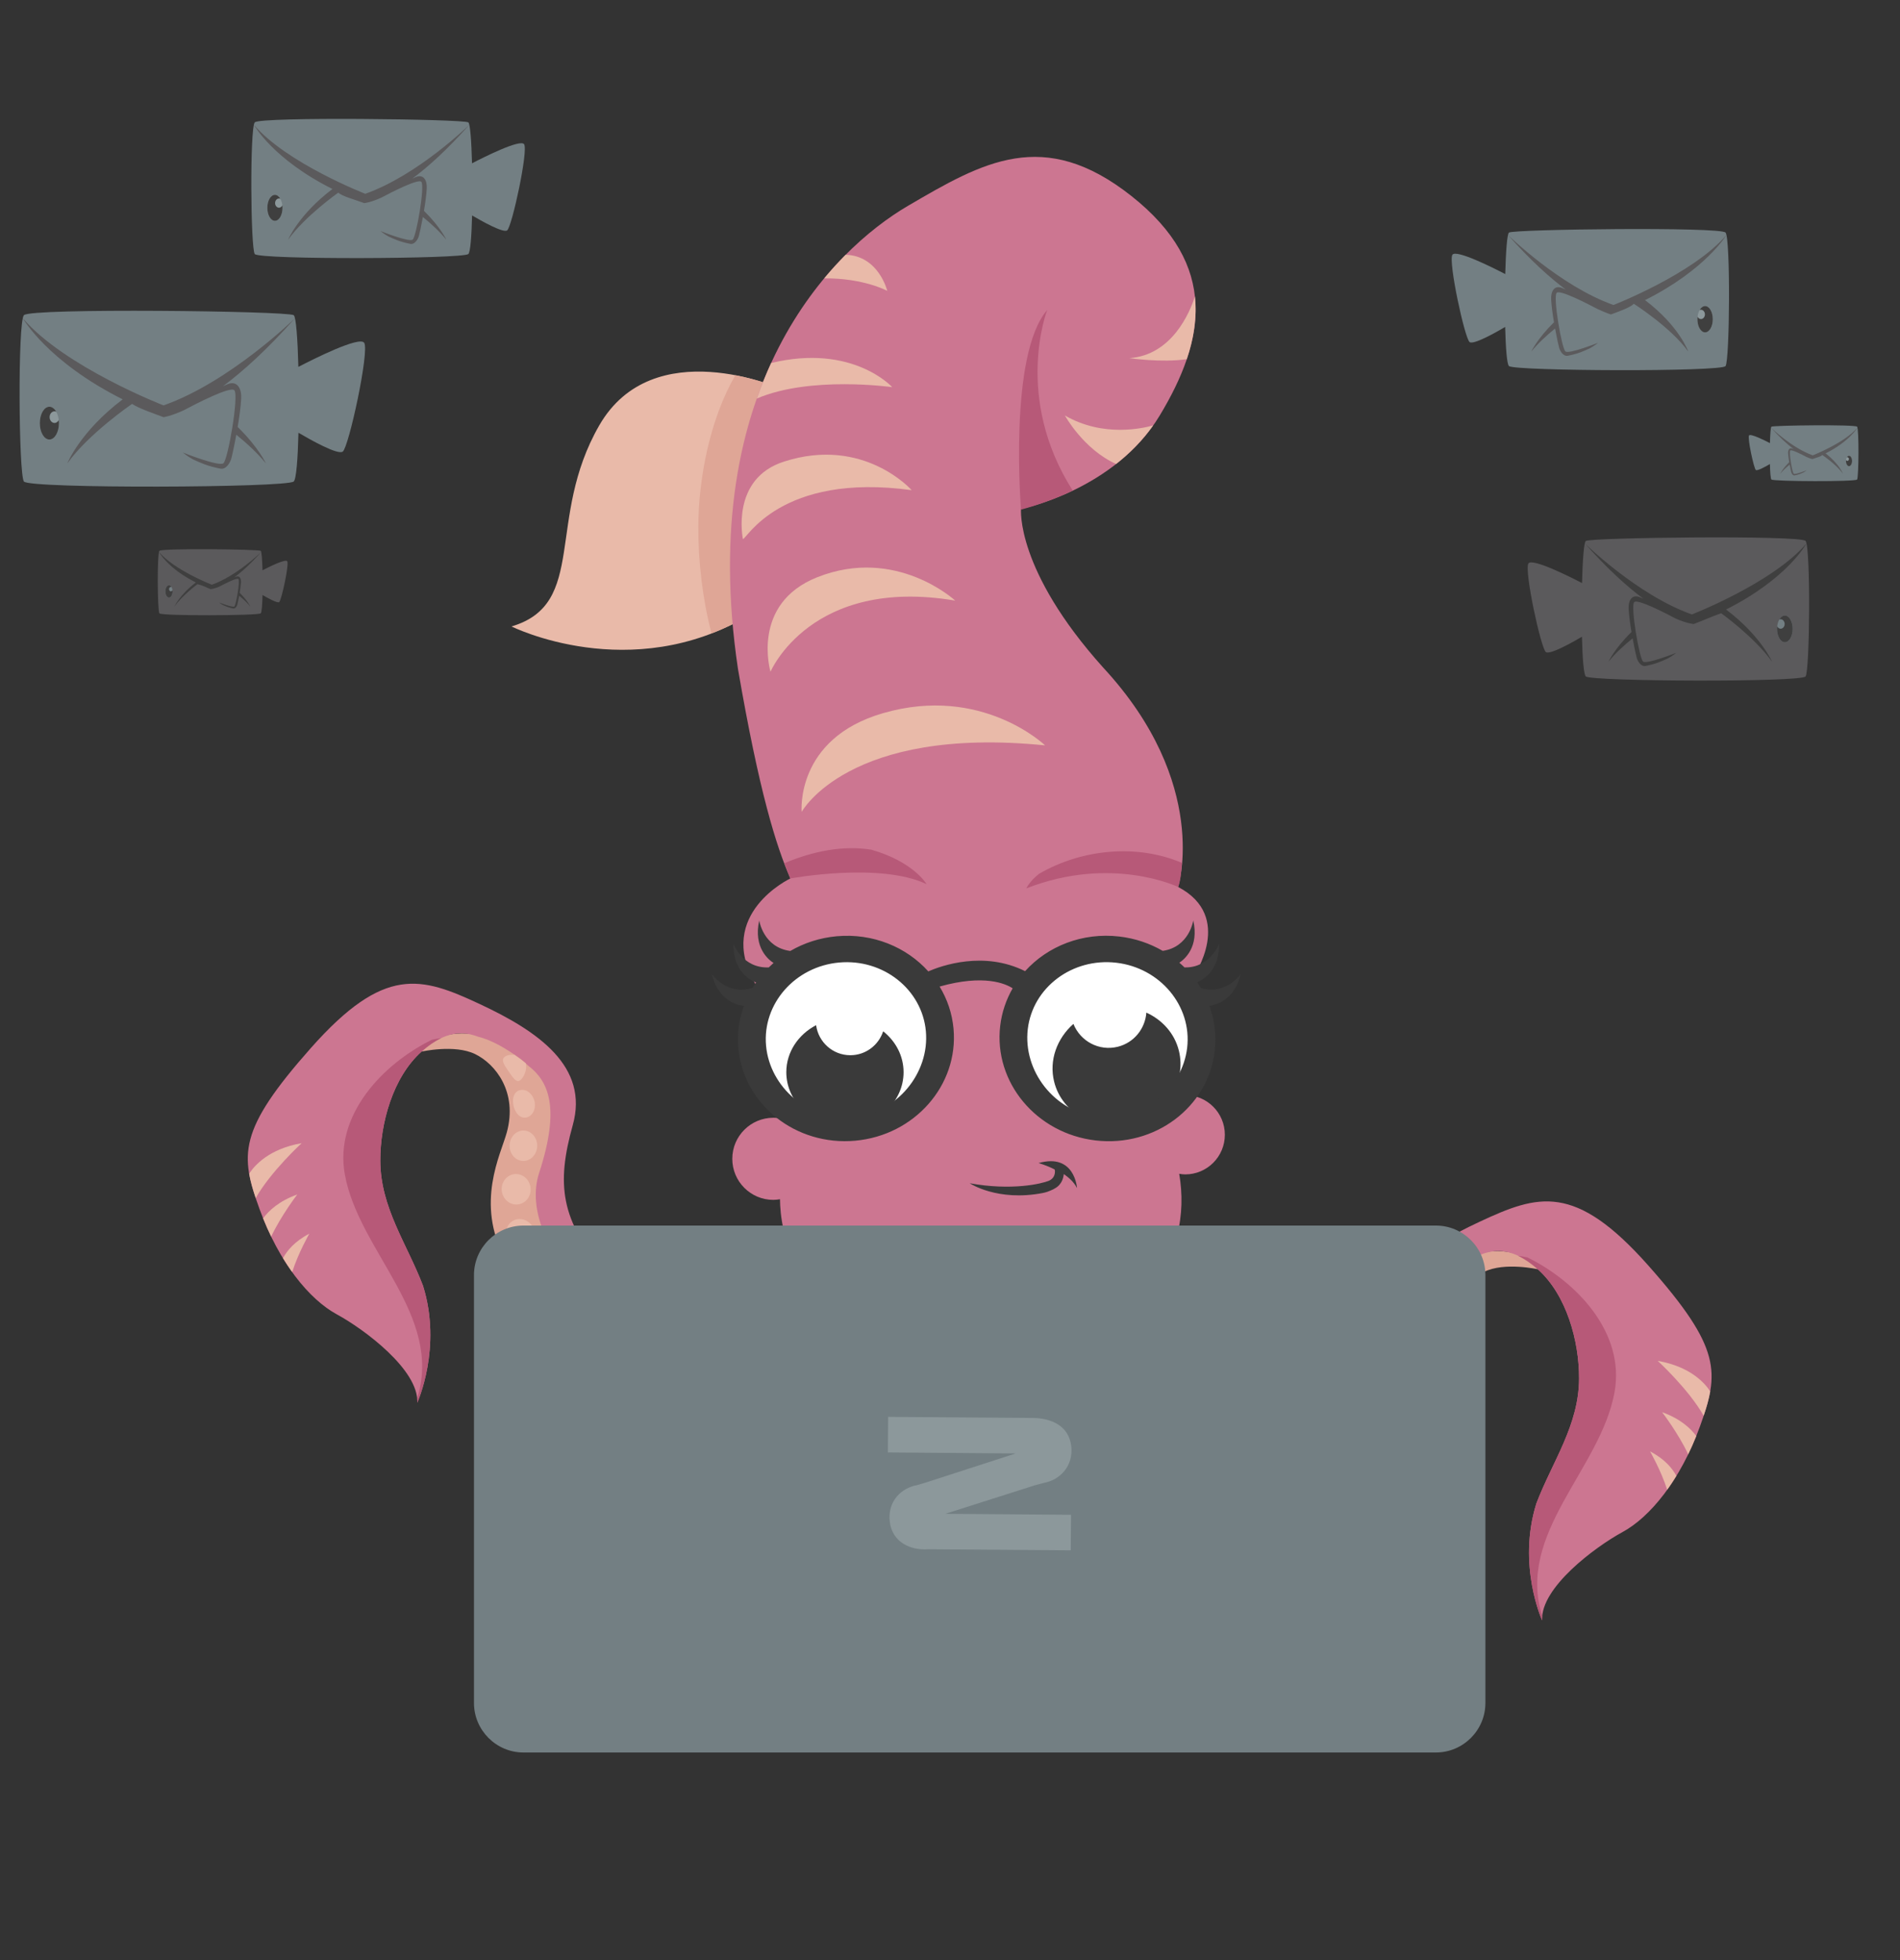 <?xml version="1.0" encoding="utf-8"?>
<!-- Generator: Adobe Illustrator 17.0.0, SVG Export Plug-In . SVG Version: 6.00 Build 0)  -->
<!DOCTYPE svg PUBLIC "-//W3C//DTD SVG 1.1//EN" "http://www.w3.org/Graphics/SVG/1.1/DTD/svg11.dtd">
<svg version="1.1" id="Layer_1" xmlns="http://www.w3.org/2000/svg" xmlns:xlink="http://www.w3.org/1999/xlink" x="0px" y="0px"
	 width="320px" height="330px" viewBox="14.5 287.5 320 330" enable-background="new 14.5 287.5 320 330" xml:space="preserve">
<rect x="14.5" y="287.5" width="320" height="330" fill="#333333" stroke="none"/>
<g id="Bg" display="none">
	<polygon display="inline" fill="#012B31" points="-194.667,-11 -257.667,-11 -837.667,-11 -837.667,581 -517.667,581 -517.667,689 
		-194.667,689 -194.667,339 381.333,339 381.333,-11 	"/>
</g>
<g id="_x31_">
</g>
<g id="_x32_">
</g>
<g id="_x33_">
</g>
<g id="_x34_">
</g>
<g id="_x35__1_">
</g>
<g id="_x36_">
</g>
<g>
	<g>
		<g>
			<path fill="#E9BAA9" d="M108.255,493.454c-2.712,2.39-5.359,4.849-7.835,7.488c4.326,7.3,12.127,15.735,20.391,19.708
				c2.782-1.937,5.061-4.523,6.788-7.497C113.124,506.492,109.742,499.682,108.255,493.454z"/>
			<path fill="#DFA696" d="M85.498,464.546c0,0,5.564-1.26,9.019,0.417c3.454,1.678,7.204,6.415,5.329,13.224
				c-1.017,3.695-5.329,11.842-0.296,21.218c2.767,5.154,7.474,11.104,12.972,15.733c-0.972-1.853-1.834-3.759-2.511-5.743
				c-1.667-4.884-3.129-10.753-2.022-15.919c0.032-0.148,0.107-0.246,0.197-0.318c-0.167-0.722-0.312-1.438-0.446-2.142
				c-1.382-7.303,3.947-18.158,0.395-22.5C104.582,464.174,90.531,457.54,85.498,464.546z"/>
			<path fill="#CC7691" d="M85.748,503.984c-2.696-7.087-7.182-13.158-7.198-21.084c-0.013-6.273,2.107-14.035,6.947-18.353
				c3.222-2.875,6.262-3.786,9.495-2.514c2.509,0.609,4.947,2.167,6.908,3.55c0.579,0.408,1.065,0.839,1.499,1.284
				c3.412,2.581,5.555,6.917,1.906,18.098c-4.079,12.501,14.869,28.553,19.079,30.395c0.311,0.136,0.782,0.317,1.385,0.52
				c1.133-1.472,2.101-3.085,2.905-4.795c-4.643-1.492-8.158-4.827-12.185-9.409c-7.632-8.685-8.29-14.869-5.526-24.737
				c2.764-9.868-5.789-15.79-15.658-20.395c-9.868-4.606-16.053-6.579-28.421,7.369c-12.369,13.947-11.974,18.027-8.685,27.106
				c3.289,9.079,8.421,15.264,13.026,17.763c4.606,2.5,13.816,9.343,13.553,14.869C84.779,523.648,89,514.398,85.748,503.984z"/>
			<path fill="#B75978" d="M72.577,485.229c2.354,13.011,16.619,23.711,12.167,37.782c0.017,0.213,0.045,0.428,0.035,0.637
				c0,0,4.222-9.25,0.97-19.665c-2.696-7.087-7.182-13.158-7.198-21.084c-0.013-6.273,2.107-14.035,6.947-18.353
				c1.125-1.004,2.227-1.753,3.324-2.268c-0.519,0.057-1.041,0.148-1.566,0.27c-0.014,0.007-0.028,0.012-0.043,0.018
				C78.943,466.64,70.769,475.24,72.577,485.229z"/>
			<path fill="#E9BAA9" d="M65.305,479.964c-5.502,0.954-7.947,3.758-8.841,5.137c0.227,1.301,0.611,2.646,1.102,4.108
				C60.101,484.725,65.305,479.964,65.305,479.964z"/>
			<path fill="#E9BAA9" d="M58.812,492.62c0.429,1.07,0.885,2.093,1.36,3.073c1.702-3.6,4.394-7.088,4.394-7.088
				C61.52,489.696,59.786,491.299,58.812,492.62z"/>
			<path fill="#E9BAA9" d="M62.162,499.328c0.504,0.824,1.021,1.604,1.55,2.339c1.025-3.228,2.883-6.463,2.883-6.463
				C64.102,496.502,62.822,498.088,62.162,499.328z"/>
			<path fill="#E9BAA9" d="M101.313,465.219c-0.045-0.03-0.072-0.068-0.103-0.104c-0.643-0.095-1.286,0.014-1.648,0.264
				c-0.707,0.489-0.261,1.279,0.5,2.352c0.761,1.075,1.329,2.137,2.036,1.648c0.606-0.419,1.245-1.807,0.94-2.872
				C102.478,466.058,101.91,465.62,101.313,465.219z"/>
			<path fill="#FECDC5" d="M122.285,519.518c0.725-0.604,1.41-1.253,2.054-1.944c0.117-0.937-0.344-1.939-1.247-2.514
				c-1.204-0.766-2.741-0.48-3.43,0.639c-0.69,1.119-0.272,2.647,0.932,3.413C121.127,519.45,121.724,519.572,122.285,519.518z"/>
			<path fill="#FECDC5" d="M113.555,511.403c-0.791,1.025-0.532,2.561,0.576,3.429c1.109,0.869,2.648,0.743,3.439-0.282
				s0.532-2.56-0.576-3.429C115.885,510.251,114.346,510.378,113.555,511.403z"/>
			
				<ellipse transform="matrix(-0.7 0.714 -0.714 -0.7 549.388 785.472)" fill="#E9BAA9" cx="109.768" cy="508.091" rx="2.405" ry="2.62"/>
			<path fill="#E9BAA9" d="M103.795,500.11c-1.099,0.684-1.375,2.197-0.616,3.381c0.759,1.184,2.265,1.589,3.364,0.905
				c1.1-0.684,1.374-2.197,0.616-3.381C106.4,499.832,104.894,499.426,103.795,500.11z"/>
			<path fill="#E9BAA9" d="M101.406,492.82c-1.284,0.357-1.985,1.757-1.564,3.125c0.421,1.368,1.802,2.188,3.086,1.831
				c1.284-0.357,1.985-1.757,1.564-3.125C104.072,493.282,102.69,492.462,101.406,492.82z"/>
			<path fill="#E9BAA9" d="M101.835,485.201c-1.329-0.253-2.586,0.672-2.809,2.067c-0.223,1.394,0.673,2.73,2.002,2.983
				c1.329,0.253,2.586-0.672,2.809-2.067C104.059,486.79,103.163,485.454,101.835,485.201z"/>
			<path fill="#E9BAA9" d="M103.056,477.87c-1.263-0.241-2.467,0.695-2.69,2.089c-0.223,1.394,0.62,2.72,1.883,2.96
				c1.263,0.241,2.467-0.695,2.69-2.089C105.161,479.436,104.318,478.11,103.056,477.87z"/>
			<path fill="#E9BAA9" d="M102.226,471.006c-1.05,0.157-1.502,1.204-1.272,2.487s1.056,2.316,2.107,2.159
				c1.05-0.157,1.714-1.324,1.484-2.606C104.315,471.763,103.276,470.849,102.226,471.006z"/>
		</g>
		<g>
			<path fill="#E9BAA9" d="M250.745,530.105c2.712,2.39,5.359,4.849,7.835,7.488c-4.327,7.3-12.127,15.735-20.391,19.708
				c-2.782-1.937-5.061-4.523-6.788-7.497C245.876,543.143,249.258,536.333,250.745,530.105z"/>
			<path fill="#DFA696" d="M273.502,501.197c0,0-5.564-1.26-9.019,0.417c-3.454,1.678-7.204,6.415-5.329,13.224
				c1.017,3.695,5.329,11.842,0.296,21.218c-2.767,5.154-7.474,11.104-12.972,15.733c0.972-1.853,1.834-3.759,2.511-5.743
				c1.667-4.884,3.129-10.753,2.022-15.919c-0.032-0.148-0.107-0.246-0.197-0.318c0.167-0.722,0.312-1.438,0.446-2.142
				c1.382-7.303-3.948-18.158-0.395-22.5C254.418,500.825,268.469,494.191,273.502,501.197z"/>
			<path fill="#CC7691" d="M273.251,540.635c2.696-7.087,7.182-13.158,7.198-21.084c0.013-6.273-2.107-14.035-6.947-18.353
				c-3.222-2.875-6.262-3.786-9.495-2.514c-2.509,0.609-4.947,2.167-6.908,3.55c-0.579,0.408-1.065,0.839-1.499,1.284
				c-3.412,2.581-5.555,6.917-1.906,18.098c4.079,12.5-14.869,28.553-19.079,30.395c-0.311,0.136-0.782,0.317-1.385,0.52
				c-1.133-1.472-2.101-3.084-2.905-4.795c4.643-1.492,8.158-4.827,12.185-9.409c7.632-8.685,8.29-14.869,5.526-24.737
				c-2.763-9.868,5.789-15.79,15.658-20.395c9.868-4.606,16.053-6.579,28.421,7.369c12.369,13.947,11.974,18.026,8.685,27.106
				c-3.289,9.079-8.421,15.263-13.026,17.763c-4.606,2.5-13.816,9.343-13.553,14.869C274.221,560.3,270,551.049,273.251,540.635z"/>
			<path fill="#B75978" d="M286.423,521.88c-2.354,13.011-16.619,23.711-12.167,37.782c-0.017,0.213-0.045,0.428-0.035,0.637
				c0,0-4.222-9.25-0.97-19.665c2.696-7.087,7.182-13.158,7.198-21.084c0.013-6.273-2.107-14.035-6.947-18.353
				c-1.125-1.004-2.227-1.753-3.324-2.268c0.519,0.057,1.041,0.148,1.566,0.27c0.014,0.007,0.028,0.012,0.043,0.018
				C280.057,503.291,288.231,511.891,286.423,521.88z"/>
			<path fill="#E9BAA9" d="M293.695,516.615c5.502,0.954,7.947,3.758,8.841,5.137c-0.227,1.301-0.611,2.646-1.102,4.108
				C298.899,521.376,293.695,516.615,293.695,516.615z"/>
			<path fill="#E9BAA9" d="M300.188,529.271c-0.429,1.07-0.885,2.093-1.36,3.073c-1.702-3.6-4.394-7.088-4.394-7.088
				C297.48,526.347,299.214,527.95,300.188,529.271z"/>
			<path fill="#E9BAA9" d="M296.838,535.979c-0.504,0.824-1.021,1.604-1.55,2.339c-1.025-3.228-2.883-6.463-2.883-6.463
				C294.898,533.153,296.178,534.74,296.838,535.979z"/>
			<path fill="#E9BAA9" d="M257.687,501.87c0.045-0.03,0.072-0.068,0.103-0.104c0.643-0.095,1.286,0.014,1.648,0.264
				c0.707,0.489,0.261,1.279-0.5,2.352c-0.76,1.075-1.329,2.137-2.036,1.648c-0.606-0.419-1.245-1.807-0.94-2.872
				C256.522,502.709,257.09,502.271,257.687,501.87z"/>
			<path fill="#FECDC5" d="M236.715,556.169c-0.725-0.604-1.41-1.253-2.054-1.944c-0.117-0.937,0.344-1.939,1.247-2.514
				c1.205-0.766,2.741-0.48,3.43,0.639c0.69,1.119,0.272,2.647-0.932,3.413C237.873,556.101,237.276,556.223,236.715,556.169z"/>
			<path fill="#FECDC5" d="M245.445,548.054c0.79,1.025,0.532,2.561-0.576,3.429c-1.109,0.869-2.648,0.743-3.439-0.282
				c-0.79-1.025-0.532-2.56,0.576-3.429C243.115,546.902,244.654,547.029,245.445,548.054z"/>
			
				<ellipse transform="matrix(-0.7 -0.714 0.714 -0.7 34.801 1104.16)" fill="#E9BAA9" cx="249.242" cy="544.773" rx="2.405" ry="2.62"/>
			<path fill="#E9BAA9" d="M255.205,536.761c1.099,0.684,1.375,2.197,0.616,3.381c-0.759,1.184-2.265,1.589-3.364,0.905
				s-1.374-2.197-0.616-3.381C252.6,536.483,254.106,536.077,255.205,536.761z"/>
			<path fill="#E9BAA9" d="M257.594,529.471c1.284,0.357,1.985,1.757,1.564,3.125c-0.42,1.369-1.802,2.188-3.086,1.831
				c-1.284-0.357-1.985-1.757-1.564-3.125C254.928,529.933,256.31,529.114,257.594,529.471z"/>
			<path fill="#E9BAA9" d="M257.165,521.853c1.329-0.253,2.586,0.672,2.809,2.067c0.223,1.394-0.673,2.73-2.002,2.983
				s-2.586-0.672-2.809-2.067C254.94,523.441,255.837,522.105,257.165,521.853z"/>
			<path fill="#E9BAA9" d="M255.944,514.521c1.263-0.241,2.467,0.695,2.69,2.089c0.223,1.394-0.62,2.72-1.883,2.96
				c-1.263,0.241-2.467-0.695-2.69-2.089C253.839,516.087,254.682,514.761,255.944,514.521z"/>
			<path fill="#E9BAA9" d="M256.774,507.657c1.05,0.157,1.502,1.204,1.272,2.487c-0.23,1.283-1.056,2.316-2.107,2.159
				c-1.05-0.157-1.714-1.324-1.484-2.606C254.685,508.414,255.724,507.5,256.774,507.657z"/>
		</g>
	</g>
	<g>
		<g id="_x37_">
			<path fill="#E9BAA9" d="M145.939,352.922c0,0-21.453-9.535-30.512,6.197c-9.058,15.732-1.907,30.036-14.779,33.849
				c0,0,20.023,10.012,40.046-1.907C160.718,379.143,145.939,352.922,145.939,352.922z"/>
			<path fill="#DFA696" d="M145.939,352.922c0,0-3.176-1.405-7.596-2.244c-4.316,7.457-6.19,17.398-6.23,25.426
				c-0.03,5.891,0.716,12.336,2.225,18.035c2.103-0.809,4.229-1.811,6.356-3.078C160.718,379.143,145.939,352.922,145.939,352.922z"
				/>
			<path fill="#CC7691" d="M147.607,435.4c0,0-12.634,5.959-5.959,17.64c1.193,2.086,4.323,3.386,8.65,4.119l-0.382,20.892
				c-1.267-1.439-3.101-2.366-5.169-2.366c-3.818,0-6.913,3.095-6.913,6.913c0,3.818,3.095,6.913,6.913,6.913
				c0.383,0,0.753-0.053,1.12-0.112c0.02,2.544,0.506,7.42,3.487,12.138c0.268,5.189,1.439,23.401-3.482,33.74
				c19.923,0,38.157,0,59.234,0c-1.567-10.664,1.341-26.206,1.966-30.178c5.893-5.655,7.186-13.243,6.033-19.98
				c0.332,0.051,0.664,0.102,1.01,0.102c3.687,0,6.675-2.988,6.675-6.675s-2.988-6.675-6.675-6.675c-2.07,0-3.897,0.962-5.121,2.441
				c0.158-5.921,0.356-15.899,0.46-21.381c3.789-0.644,6.092-1.084,6.092-1.084s6.913-10.012-2.622-15.018
				c0,0,5.482-17.401-12.634-36.948c-14.779-16.448-13.826-26.698-13.826-26.698s15.732-3.099,23.361-15.732
				c7.628-12.634,10.012-25.268-4.768-36.948c-14.78-11.68-25.029-5.721-37.663,1.668c-12.634,7.39-35.757,30.036-28.605,77.949
				C142.363,420.859,145.223,429.917,147.607,435.4z"/>
			
				<ellipse transform="matrix(-0.996 0.09 -0.09 -0.996 355.451 909.317)" fill="#FFFFFF" cx="157.223" cy="462.673" rx="15.322" ry="14.557"/>
			
				<ellipse transform="matrix(-0.993 -0.116 0.116 -0.993 346.839 944.1)" fill="#FFFFFF" cx="200.916" cy="461.949" rx="16.487" ry="15.663"/>
			<path fill="#3A3A3A" d="M163.244,461.128c-0.768,2.332-2.94,4.027-5.529,4.027c-2.958,0-5.377-2.204-5.767-5.055
				c-2.993,1.562-5.017,4.518-5.017,7.913c0,5.024,4.421,9.095,9.875,9.095c5.454,0,9.875-4.072,9.875-9.095
				C166.68,465.259,165.345,462.795,163.244,461.128z"/>
			<path fill="#3A3A3A" d="M207.572,457.983c-0.2,2.685-2.06,5.062-4.815,5.748c-3.146,0.783-6.302-0.921-7.472-3.85
				c-2.771,2.454-4.141,6.133-3.242,9.744c1.329,5.343,7.109,8.504,12.91,7.06c5.801-1.443,9.425-6.945,8.096-12.287
				C212.32,461.468,210.247,459.201,207.572,457.983z"/>
			<path fill="#3A3A3A" d="M223.468,451.49c0,0-2.501,3.616-6.719,2.354c-0.201-0.331-0.413-0.654-0.636-0.971
				c1.009-0.413,3.772-1.957,3.705-6.473c0,0-1.49,4.074-5.822,3.973c-0.279-0.274-0.57-0.537-0.867-0.794
				c0.867-0.571,3.349-2.639,2.344-7.119c0,0-0.646,4.475-5.146,5.128c-2.165-1.254-4.631-2.103-7.299-2.415
				c-6.243-0.73-12.098,1.636-15.879,5.831c-6.954-3.466-14.078-0.93-16.304,0.037c-3.68-4.088-9.327-6.465-15.424-5.914
				c-2.863,0.258-5.512,1.136-7.817,2.477c-4.581-0.606-5.232-5.143-5.232-5.143c-1.033,4.602,1.614,6.659,2.411,7.163
				c-0.277,0.242-0.545,0.491-0.805,0.748c-4.431,0.187-5.949-3.97-5.949-3.97c-0.07,4.683,2.898,6.167,3.803,6.511
				c-0.202,0.291-0.395,0.587-0.579,0.889c-4.313,1.403-6.875-2.309-6.875-2.309c1.146,4.691,4.572,5.279,5.414,5.353
				c-0.808,2.227-1.155,4.641-0.93,7.13c0.859,9.505,9.668,16.478,19.673,15.573c10.006-0.905,17.42-9.343,16.56-18.849
				c-0.234-2.594-1.065-4.996-2.346-7.104c7.488-2.114,11.128-0.477,12.306,0.295c-1.097,1.903-1.832,4.037-2.101,6.336
				c-1.108,9.479,6.082,18.109,16.062,19.276c9.979,1.166,18.965-5.573,20.074-15.053c0.31-2.656-0.031-5.244-0.902-7.62
				C219.198,456.708,222.371,455.976,223.468,451.49z M158.147,475.589c-7.421,0.671-13.99-4.986-14.627-12.037
				c-0.637-7.05,4.882-13.331,12.302-14.002c7.421-0.671,13.977,4.519,14.614,11.568
				C171.072,468.169,165.568,474.918,158.147,475.589z M214.442,463.905c-0.822,7.031-7.593,12.507-14.994,11.642
				c-7.401-0.865-12.67-7.749-11.849-14.78c0.822-7.031,7.511-12.047,14.912-11.182
				C209.913,450.449,215.264,456.874,214.442,463.905z"/>
			<path fill="#B75978" d="M167.511,498.033c0,0,11.978,5.543,25.923,0.536C193.435,498.569,184.853,511.799,167.511,498.033z"/>
			<path fill="#B75978" d="M161.247,430.556c-4.769-0.77-9.887,0.26-14.637,2.273l0.997,2.571c0,0,15.077-2.8,22.944,0.954
				C170.551,436.353,168.403,432.597,161.247,430.556z"/>
			<path fill="#B75978" d="M189.49,434.62c-1.655,1.316-2.135,2.448-2.135,2.448c14.391-5.632,25.566-0.238,25.566-0.238
				c0.374-0.837,0.556-2.694,0.642-4.054C206.023,429.559,196.738,430.41,189.49,434.62z"/>
			<path fill="#E9BAA9" d="M190.515,412.992c0,0-10.667-10.25-27.293-5.423c-14.839,4.291-13.706,16.626-13.706,16.626
				S157.381,409.655,190.515,412.992z"/>
			<path fill="#E9BAA9" d="M175.378,388.619c0,0-9.938-9.213-23.242-3.932c-11.264,4.47-7.867,15.912-7.867,15.912
				S151.063,384.507,175.378,388.619z"/>
			<path fill="#E9BAA9" d="M168.048,370.025c0,0-8.045-9.118-21.453-4.827c-9.118,2.86-6.972,13.051-6.972,13.051
				C140.158,378.428,145.879,366.987,168.048,370.025z"/>
			<path fill="#E9BAA9" d="M164.77,352.683c0,0-6.671-7.387-20.393-4.064c-0.867,1.885-1.669,3.883-2.406,5.98
				C150.991,350.72,164.77,352.683,164.77,352.683z"/>
			<path fill="#E9BAA9" d="M163.935,336.474c0,0-1.433-5.922-7.007-6.081c-1.208,1.212-2.416,2.536-3.612,3.972
				C160.002,334.309,163.935,336.474,163.935,336.474z"/>
			<path fill="#E9BAA9" d="M204.698,347.797c0,0,5.425,0.796,9.683,0.172c1.199-3.545,1.742-7.073,1.364-10.559
				C214.887,340.15,211.847,347.307,204.698,347.797z"/>
			<path fill="#E9BAA9" d="M193.852,357.451c0,0,3.115,5.694,8.623,8.164c2.254-1.764,4.419-3.908,6.247-6.496
				C207.067,359.595,200.282,361.185,193.852,357.451z"/>
			<path fill="#B75978" d="M186.462,373.303c0,0-2.146-26.072,4.41-33.611c0,0-5.721,14.66,4.291,30.393
				C195.163,370.085,191.528,371.933,186.462,373.303z"/>
			<path fill="#3A3A3A" d="M189.412,483.313c0,0,1.281,0.346,2.711,1.073l0.059,0.298c0,0.99-0.593,1.41-0.999,1.594
				c-1.224,0.521-6.289,1.719-13.364,0.433c0,0,4.641,3.121,12.284,1.646c0,0,0.653-0.112,1.269-0.391
				c0.346-0.138,0.677-0.297,0.975-0.497c0.158-0.093,0.312-0.225,0.461-0.373c0.035-0.042,0.078-0.073,0.113-0.117l-0.003-0.002
				c0.352-0.393,0.646-0.953,0.753-1.816c0.819,0.6,1.635,1.253,2.22,2.354C195.893,487.515,195.52,481.585,189.412,483.313z"/>
		</g>
		<g>
			<path fill="#737F83" d="M264.673,574.218c0,4.581-3.748,8.33-8.33,8.33H102.658c-4.581,0-8.33-3.748-8.33-8.33v-72.053
				c0-4.581,3.748-8.33,8.33-8.33h153.685c4.581,0,8.33,3.748,8.33,8.33V574.218z"/>
		</g>
		<path id="Shape_38_" fill="#8C989B" d="M185.563,532.2l-15.093,4.886l-1.519,0.449c-2.599,0.456-4.988,2.684-4.601,6.108
			c0.395,3.521,3.514,4.895,6.45,4.689l24.036,0.18l0.047-5.986l-21.173-0.162l15.092-4.803l1.518-0.408
			c2.599-0.456,4.989-2.745,4.602-6.172c-0.395-3.521-3.517-4.73-6.449-4.751l-24.392-0.186l-0.045,5.985L185.563,532.2
			L185.563,532.2L185.563,532.2L185.563,532.2z"/>
	</g>
</g>
<g>
	<path fill="#5B5A5C" d="M41.345,390.761c0.331,0.463,16.609,0.397,17.072,0c0.163-0.139,0.26-1.441,0.301-3.084
		c0.717,0.423,2.498,1.43,2.804,1.192c0.385-0.299,1.692-6.34,1.357-6.878c-0.28-0.451-3.218,1.027-4.167,1.52
		c-0.046-1.76-0.148-3.173-0.295-3.271c-0.397-0.265-16.675-0.463-17.072,0C40.948,380.703,41.014,390.297,41.345,390.761z"/>
	<ellipse fill="#737F83" cx="42.957" cy="387.069" rx="0.607" ry="1.037"/>
	<path fill="#3F3F3F" d="M42.35,387.068c0,0.573,0.272,1.037,0.607,1.037c0.335,0,0.607-0.464,0.607-1.037
		c0-0.068-0.004-0.135-0.012-0.2c-0.054,0.111-0.151,0.189-0.268,0.189c-0.173,0-0.313-0.165-0.313-0.368
		c0-0.203,0.14-0.368,0.313-0.368c0.038,0,0.074,0.011,0.107,0.026c-0.11-0.194-0.263-0.315-0.434-0.315
		C42.622,386.031,42.35,386.495,42.35,387.068z"/>
	<path fill="#3F3F3F" d="M47.487,385.563c-2.707,2.043-3.612,4.055-3.612,4.055c1.341-1.886,3.882-3.767,3.882-3.767
		c0-0.001,0-0.001,0-0.002c1.161,0.288,1.489,0.571,2.206,0.84c0,0,0.661-0.053,1.499-0.439c0.789-0.42,2.953-1.533,3.196-1.264
		c0.298,0.331-0.403,4.396-0.694,4.62c-0.29,0.224-2.567-0.681-2.567-0.681s0.297,0.25,0.649,0.436
		c0.519,0.236,0.906,0.422,1.745,0.587c0.374,0.052,0.605-0.416,0.666-0.616c0.044-0.144,0.186-0.773,0.325-1.532
		c0.686,0.559,1.369,1.188,1.874,1.818c0,0-0.454-1.003-1.788-2.309c0.103-0.616,0.193-1.266,0.222-1.787
		c0.038-0.606-0.226-1.178-0.868-0.916c-0.08,0.033-0.175,0.075-0.279,0.124c1.244-0.929,2.773-2.293,4.551-4.3
		c0,0-4.098,4.027-8.317,5.516c0,0-6.293-2.445-8.904-5.516C41.275,380.431,42.694,383.158,47.487,385.563z"/>
</g>
<g>
	<path fill="#737F83" d="M18.524,368.567c0.88,1.233,44.21,1.057,45.443,0c0.432-0.37,0.691-3.835,0.8-8.208
		c1.91,1.125,6.647,3.804,7.464,3.171c1.026-0.796,4.504-16.874,3.612-18.307c-0.746-1.2-8.566,2.733-11.09,4.045
		c-0.123-4.686-0.394-8.446-0.785-8.707c-1.057-0.705-44.386-1.233-45.443,0C17.468,341.795,17.644,367.334,18.524,368.567z"/>
	<ellipse fill="#8C989B" cx="22.817" cy="358.74" rx="1.614" ry="2.76"/>
	<path fill="#3F3F3F" d="M21.203,358.739c0,1.525,0.723,2.76,1.614,2.76c0.892,0,1.614-1.236,1.614-2.76
		c0-0.183-0.012-0.36-0.031-0.533c-0.143,0.295-0.403,0.503-0.712,0.503c-0.46,0-0.832-0.439-0.832-0.98
		c0-0.542,0.373-0.98,0.832-0.98c0.101,0,0.195,0.029,0.285,0.068c-0.293-0.516-0.702-0.839-1.156-0.839
		C21.926,355.979,21.203,357.214,21.203,358.739z"/>
	<path fill="#5B5A5C" d="M35.164,354.734c-7.205,5.438-9.33,10.794-9.33,10.794c3.57-5.019,10.907-10.026,10.907-10.026
		c0-0.001,0-0.002,0-0.004c1.161,0.768,3.393,1.519,5.299,2.237c0,0,1.187-0.139,3.419-1.169c2.101-1.117,7.86-4.081,8.508-3.363
		c0.794,0.879-1.074,11.701-1.846,12.297c-0.771,0.596-6.832-1.814-6.832-1.814s0.789,0.663,1.727,1.161
		c1.381,0.627,2.412,1.123,4.646,1.563c0.997,0.14,1.61-1.107,1.773-1.64c0.117-0.383,0.494-2.058,0.865-4.079
		c1.825,1.488,3.644,3.161,4.988,4.839c0,0-1.208-2.669-4.758-6.147c0.275-1.641,0.513-3.37,0.59-4.757
		c0.099-1.612-0.601-3.135-2.312-2.438c-0.214,0.087-0.465,0.2-0.742,0.33c3.312-2.472,7.381-6.104,12.114-11.445
		c0,0-10.909,10.718-22.137,14.681c0,0-16.751-6.508-23.699-14.681C18.34,341.073,22.403,348.331,35.164,354.734z"/>
</g>
<g>
	<path fill="#737F83" d="M327.274,359.337c-0.335-0.392-14.095-0.223-14.431,0c-0.124,0.083-0.21,1.277-0.249,2.765
		c-0.802-0.417-3.285-1.666-3.522-1.284c-0.283,0.455,0.821,5.561,1.147,5.814c0.259,0.201,1.764-0.649,2.37-1.007
		c0.035,1.389,0.117,2.489,0.254,2.607c0.392,0.335,14.151,0.392,14.431,0C327.554,367.839,327.61,359.728,327.274,359.337z"/>
	<ellipse fill="#8C989B" cx="325.912" cy="365.109" rx="0.513" ry="0.876"/>
	<path fill="#3F3F3F" d="M325.912,364.233c-0.144,0-0.274,0.103-0.367,0.266c0.028-0.012,0.059-0.021,0.091-0.021
		c0.146,0,0.264,0.139,0.264,0.311c0,0.172-0.118,0.311-0.264,0.311c-0.098,0-0.181-0.066-0.226-0.16
		c-0.006,0.055-0.01,0.111-0.01,0.169c0,0.484,0.229,0.876,0.513,0.876s0.513-0.392,0.513-0.876
		C326.424,364.625,326.194,364.233,325.912,364.233z"/>
	<path fill="#5B5A5C" d="M327.333,359.499c-2.207,2.595-7.526,4.662-7.526,4.662c-3.565-1.258-7.03-4.662-7.03-4.662
		c1.503,1.696,2.795,2.849,3.847,3.634c-0.088-0.041-0.168-0.077-0.236-0.105c-0.543-0.222-0.766,0.262-0.734,0.774
		c0.024,0.441,0.1,0.99,0.187,1.511c-1.128,1.105-1.511,1.952-1.511,1.952c0.427-0.533,1.004-1.064,1.584-1.536
		c0.118,0.642,0.237,1.174,0.275,1.295c0.052,0.169,0.246,0.565,0.563,0.521c0.709-0.14,1.037-0.297,1.475-0.496
		c0.298-0.158,0.548-0.369,0.548-0.369s-1.925,0.766-2.17,0.576c-0.245-0.189-0.839-3.626-0.586-3.905
		c0.205-0.228,2.034,0.713,2.702,1.068c0.709,0.327,1.031,0.371,1.031,0.371c0.604-0.228,1.627-0.467,1.627-0.71
		c0,0.001,0,0.001,0,0.001c0,0,2.384,1.59,3.518,3.184c0,0-0.647-1.701-2.935-3.428
		C326.016,361.804,327.333,359.499,327.333,359.499z"/>
</g>
<g>
	<path fill="#5B5A5C" d="M318.601,378.572c-0.861-1.004-36.155-0.574-37.016,0c-0.319,0.212-0.539,3.275-0.639,7.092
		c-2.056-1.069-8.426-4.272-9.034-3.295c-0.726,1.167,2.106,14.264,2.942,14.913c0.665,0.515,4.524-1.666,6.079-2.583
		c0.089,3.562,0.299,6.384,0.651,6.686c1.004,0.861,36.298,1.004,37.016,0C319.319,400.38,319.462,379.576,318.601,378.572z"/>
	<ellipse fill="#737F83" cx="315.105" cy="393.379" rx="1.315" ry="2.249"/>
	<path fill="#3F3F3F" d="M315.105,391.13c-0.37,0-0.702,0.263-0.941,0.683c0.073-0.032,0.15-0.055,0.232-0.055
		c0.374,0,0.678,0.358,0.678,0.798c0,0.441-0.304,0.798-0.678,0.798c-0.252,0-0.463-0.169-0.58-0.41
		c-0.016,0.14-0.026,0.285-0.026,0.434c0,1.242,0.589,2.249,1.315,2.249c0.726,0,1.315-1.007,1.315-2.249
		C316.42,392.137,315.831,391.13,315.105,391.13z"/>
	<path fill="#3F3F3F" d="M318.752,378.988c-5.66,6.657-19.304,11.958-19.304,11.958c-9.146-3.228-18.032-11.958-18.032-11.958
		c3.856,4.351,7.169,7.309,9.868,9.322c-0.226-0.106-0.431-0.198-0.605-0.269c-1.393-0.568-1.964,0.673-1.883,1.986
		c0.063,1.13,0.257,2.538,0.481,3.875c-2.892,2.833-3.876,5.007-3.876,5.007c1.095-1.367,2.576-2.729,4.063-3.942
		c0.302,1.647,0.609,3.011,0.705,3.323c0.132,0.435,0.631,1.45,1.443,1.336c1.819-0.359,2.659-0.763,3.784-1.273
		c0.763-0.406,1.406-0.945,1.406-0.945s-4.936,1.964-5.565,1.478c-0.629-0.485-2.151-9.301-1.504-10.017
		c0.528-0.584,5.218,1.83,6.93,2.74c1.818,0.839,3.094,0.952,3.094,0.952c1.553-0.585,2.884-1.197,4.625-1.822
		c0,0.001,0,0.002,0,0.003c0,0,5.667,4.078,8.574,8.167c0,0-1.885-4.362-7.754-8.793
		C315.597,384.901,318.752,378.988,318.752,378.988z"/>
</g>
<g>
	<path fill="#737F83" d="M57.405,330.271c0.697,0.976,34.996,0.836,35.972,0c0.342-0.293,0.547-3.036,0.633-6.497
		c1.511,0.891,5.262,3.011,5.908,2.51c0.812-0.63,3.565-13.358,2.859-14.492c-0.591-0.95-6.78,2.164-8.779,3.202
		c-0.098-3.709-0.312-6.686-0.621-6.892c-0.836-0.558-35.136-0.976-35.972,0C56.568,309.078,56.707,329.295,57.405,330.271z"/>
	<ellipse fill="#8C989B" cx="60.802" cy="322.491" rx="1.277" ry="2.185"/>
	<path fill="#3F3F3F" d="M59.525,322.492c0,1.207,0.572,2.185,1.277,2.185c0.706,0,1.277-0.979,1.277-2.185
		c0-0.144-0.009-0.285-0.025-0.421c-0.113,0.234-0.319,0.398-0.564,0.398c-0.364,0-0.659-0.348-0.659-0.776
		c0-0.429,0.295-0.776,0.659-0.776c0.08,0,0.155,0.023,0.226,0.053c-0.232-0.409-0.555-0.664-0.915-0.664
		C60.096,320.306,59.524,321.284,59.525,322.492z"/>
	<path fill="#5B5A5C" d="M70.491,319.322c-5.704,4.305-7.471,8.545-7.471,8.545c2.825-3.973,8.462-7.937,8.462-7.937
		c0-0.001,0-0.002,0-0.003c0.58,0.608,2.857,1.202,4.366,1.771c0,0,1.111-0.111,2.878-0.926c1.663-0.884,6.221-3.23,6.735-2.662
		c0.629,0.696-0.85,9.262-1.461,9.734c-0.611,0.471-5.408-1.437-5.408-1.437s0.625,0.525,1.367,0.919
		c1.093,0.496,1.91,0.889,3.677,1.237c0.789,0.111,1.275-0.876,1.403-1.298c0.092-0.303,0.391-1.629,0.684-3.229
		c1.445,1.178,2.884,2.502,3.949,3.83c0,0-0.957-2.113-3.767-4.866c0.218-1.299,0.406-2.668,0.467-3.766
		c0.078-1.276-0.476-2.482-1.83-1.93c-0.169,0.069-0.368,0.158-0.587,0.261c2.622-1.957,5.842-4.831,9.589-9.059
		c0,0-8.635,8.484-17.524,11.621c0,0-13.259-5.152-18.76-11.621C57.258,308.507,60.388,314.252,70.491,319.322z"/>
</g>
<g>
	<path fill="#737F83" d="M305.12,326.654c-0.849-0.99-35.627-0.565-36.475,0c-0.314,0.21-0.531,3.228-0.63,6.989
		c-2.027-1.053-8.303-4.21-8.902-3.247c-0.716,1.15,2.076,14.056,2.899,14.695c0.655,0.508,4.458-1.642,5.99-2.546
		c0.087,3.51,0.295,6.29,0.642,6.588c0.99,0.848,35.768,0.99,36.475,0C305.827,348.143,305.968,327.643,305.12,326.654z"/>
	<ellipse fill="#8C989B" cx="301.674" cy="341.244" rx="1.295" ry="2.216"/>
	<path fill="#3F3F3F" d="M301.674,339.029c-0.365,0-0.692,0.259-0.927,0.673c0.072-0.031,0.148-0.055,0.229-0.055
		c0.369,0,0.668,0.352,0.668,0.786c0,0.434-0.299,0.786-0.668,0.786c-0.248,0-0.456-0.167-0.572-0.404
		c-0.016,0.139-0.025,0.281-0.025,0.428c0,1.224,0.58,2.216,1.295,2.216s1.295-0.992,1.295-2.216S302.39,339.029,301.674,339.029z"
		/>
	<path fill="#5B5A5C" d="M305.268,327.064c-5.577,6.56-19.022,11.784-19.022,11.784c-9.013-3.181-17.769-11.784-17.769-11.784
		c3.799,4.287,7.065,7.202,9.723,9.186c-0.222-0.104-0.424-0.195-0.596-0.265c-1.373-0.56-1.935,0.663-1.856,1.957
		c0.062,1.113,0.253,2.501,0.474,3.819c-2.85,2.792-3.82,4.934-3.82,4.934c1.079-1.347,2.539-2.69,4.004-3.884
		c0.298,1.622,0.601,2.966,0.694,3.274c0.131,0.428,0.622,1.429,1.423,1.316c1.793-0.353,2.621-0.751,3.729-1.255
		c0.752-0.4,1.386-0.932,1.386-0.932s-4.864,1.935-5.484,1.456c-0.619-0.478-2.12-9.165-1.482-9.87
		c0.52-0.576,5.142,1.803,6.829,2.7c1.791,0.827,2.33,0.939,2.33,0.939c1.53-0.576,3.26-1.179,3.84-1.796c0,0.001,0,0.002,0,0.003
		c0,0,6.303,4.018,9.168,8.048c0,0-1.499-4.299-7.282-8.664C301.8,332.89,305.268,327.064,305.268,327.064z"/>
</g>
</svg>
